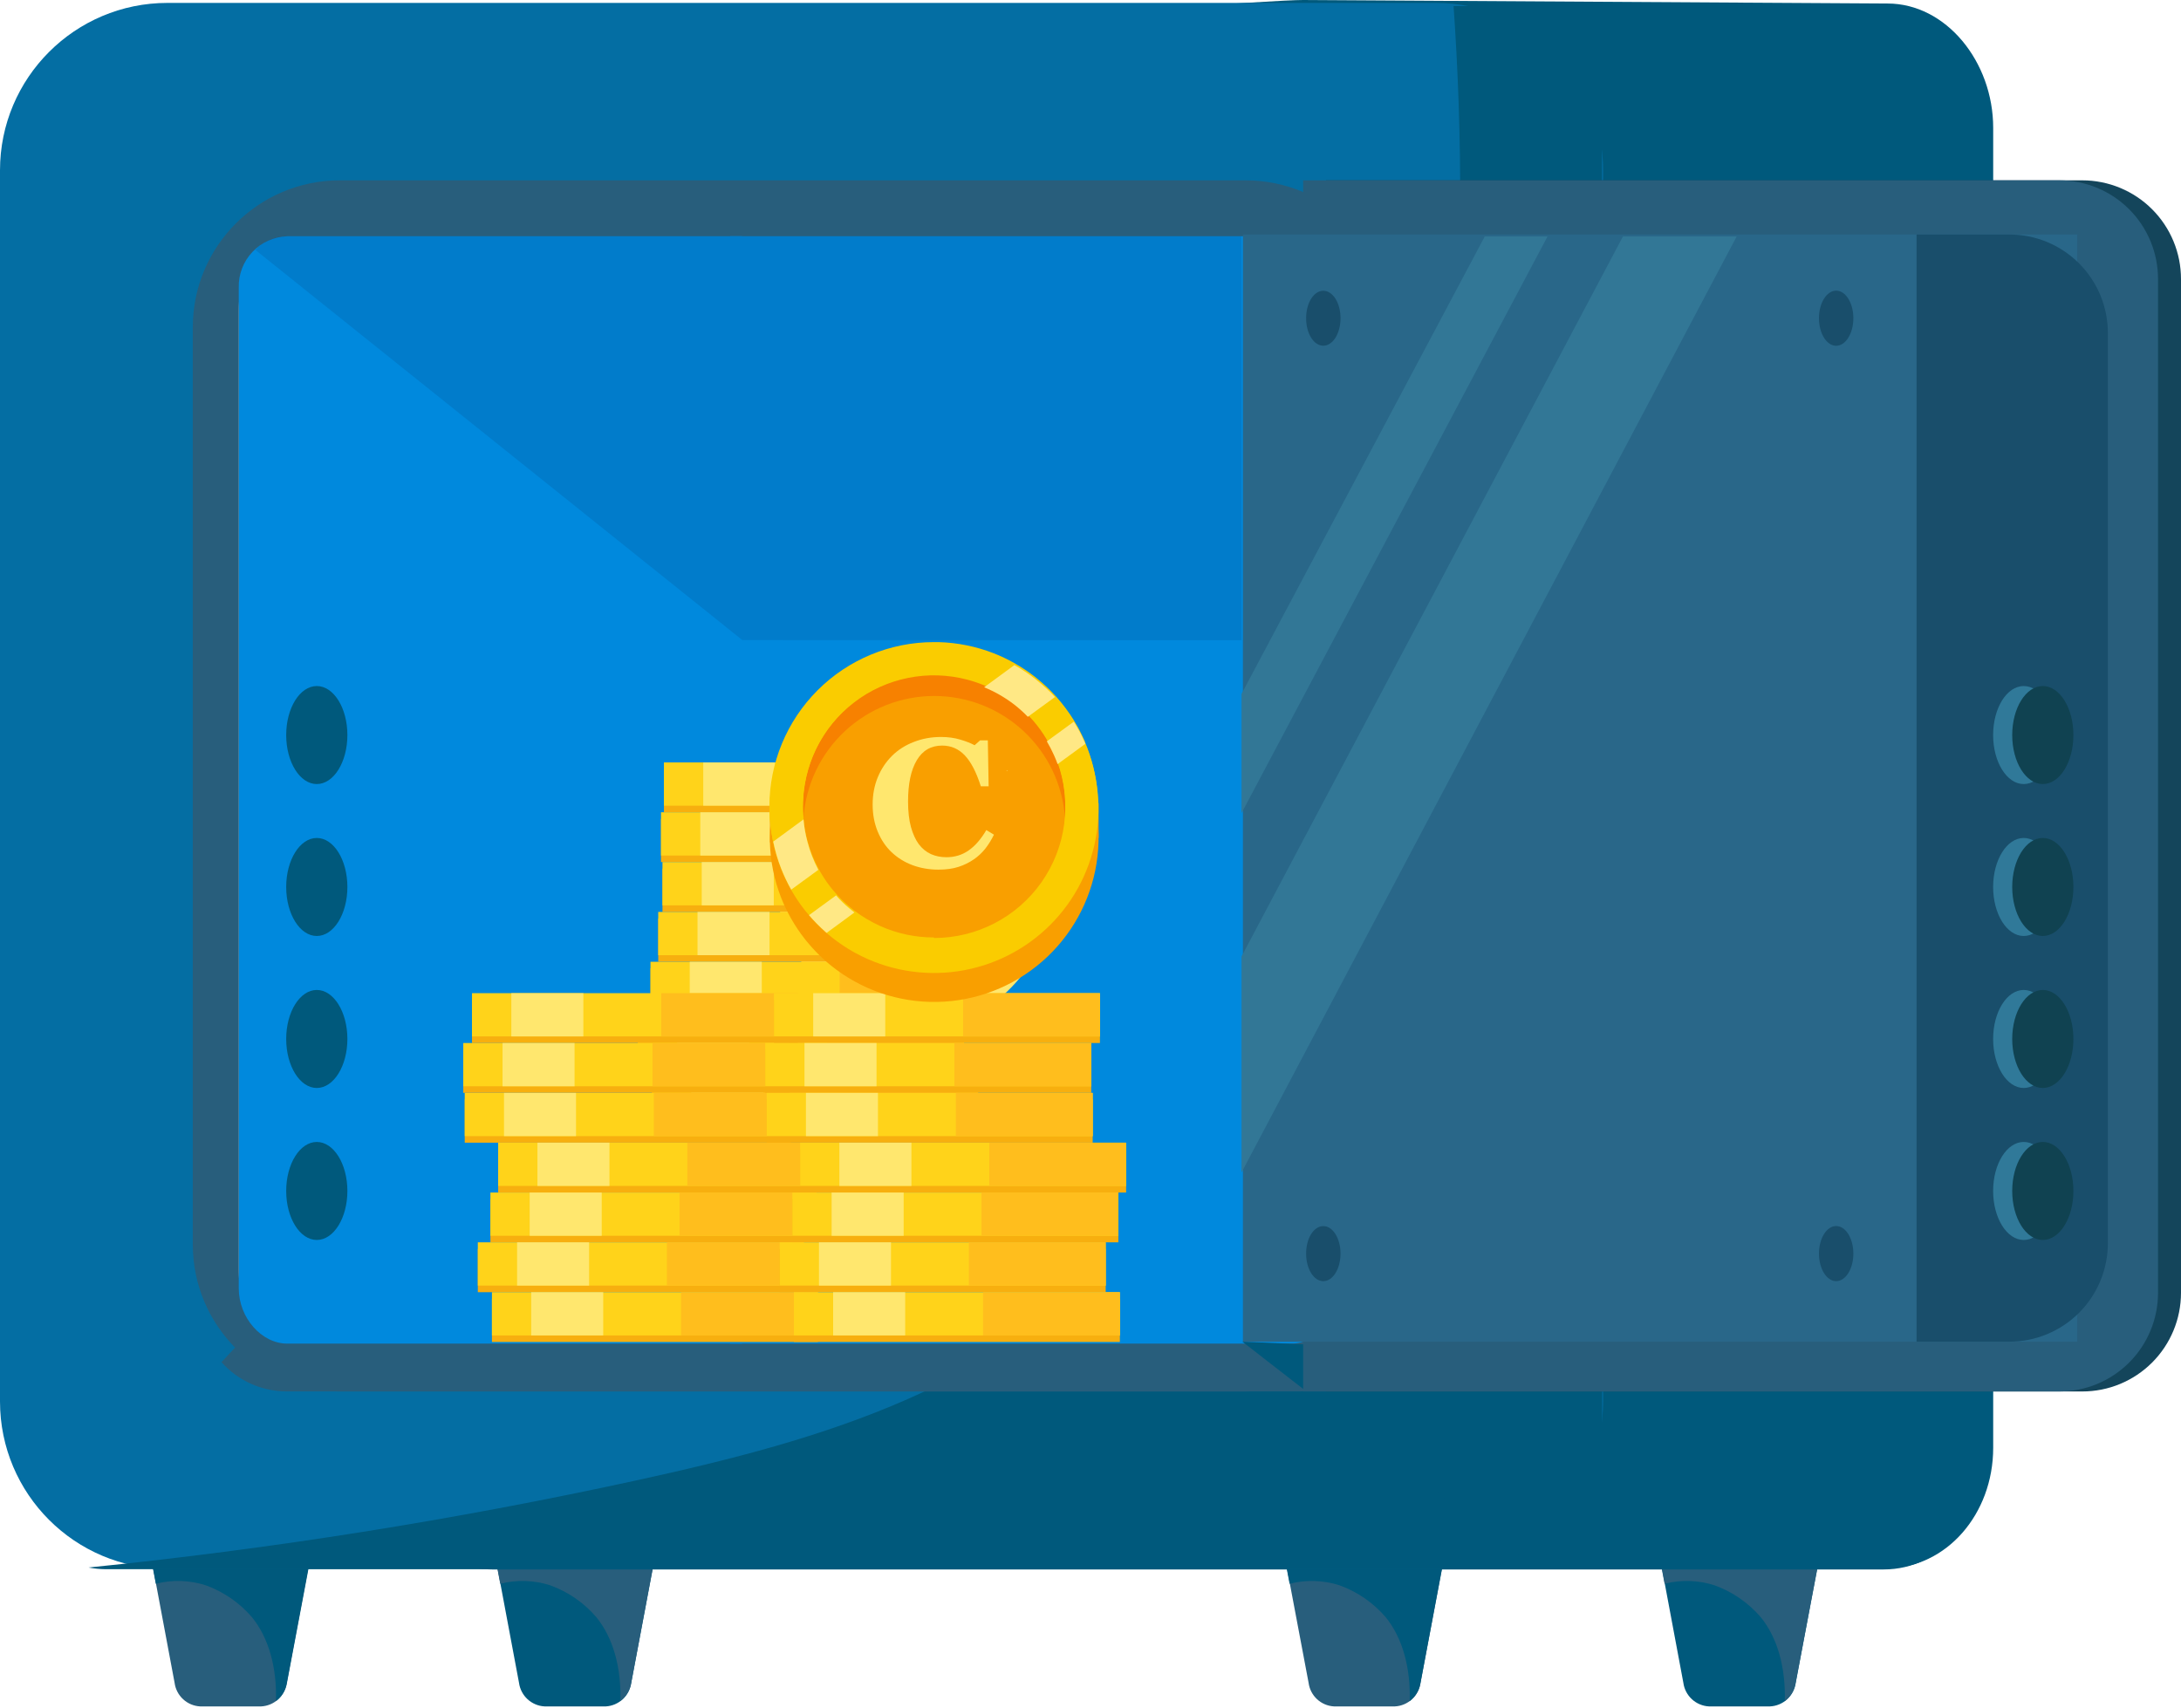 <svg width="360" height="282" viewBox="0 0 360 282" fill="none" xmlns="http://www.w3.org/2000/svg">
<path d="M43.1 281.69H33.05C32.001 281.638 31.004 281.221 30.231 280.51C29.458 279.8 28.959 278.841 28.82 277.8L23.23 248H52.92L47.33 277.8C47.191 278.841 46.692 279.8 45.919 280.51C45.146 281.221 44.149 281.638 43.1 281.69V281.69Z" fill="#285E7C"/>
<path d="M23.23 248.32L25.72 261.44C28.44 260.749 31.299 260.839 33.97 261.7C36.901 262.764 39.511 264.561 41.55 266.92C44.36 270.33 45.72 275.29 45.55 280.81C46.472 280.127 47.107 279.126 47.33 278L52.92 248.34L23.23 248.32Z" fill="#00597C"/>
<path d="M230.24 281.69H220.19C219.148 281.631 218.159 281.211 217.394 280.5C216.629 279.79 216.136 278.835 216 277.8L210.37 248H240.06L234.47 277.8C234.329 278.84 233.829 279.798 233.057 280.508C232.284 281.218 231.288 281.637 230.24 281.69V281.69Z" fill="#285E7C"/>
<path d="M210.37 248.32L212.86 261.44C215.58 260.749 218.439 260.839 221.11 261.7C224.041 262.764 226.651 264.561 228.69 266.92C231.49 270.33 232.85 275.29 232.69 280.81C233.602 280.115 234.226 279.107 234.44 277.98L240.03 248.32H210.37Z" fill="#00597C"/>
<path d="M100 281.69H89.9C88.852 281.637 87.856 281.218 87.083 280.508C86.311 279.798 85.811 278.84 85.67 277.8L80.08 248H109.78L104.19 277.8C104.051 278.833 103.556 279.786 102.792 280.496C102.028 281.205 101.041 281.628 100 281.69Z" fill="#00597C"/>
<path d="M80.08 248.32L82.57 261.44C85.29 260.749 88.149 260.839 90.82 261.7C93.752 262.761 96.363 264.559 98.4 266.92C101.21 270.33 102.57 275.29 102.4 280.81C103.315 280.116 103.942 279.108 104.16 277.98L109.75 248.32H80.08Z" fill="#285E7C"/>
<path d="M292.15 281.69H282.09C281.042 281.637 280.046 281.218 279.273 280.508C278.501 279.798 278.001 278.84 277.86 277.8L272.28 248H302L296.41 277.8C296.268 278.845 295.764 279.806 294.985 280.517C294.207 281.228 293.203 281.643 292.15 281.69Z" fill="#00597C"/>
<path d="M272.28 248.32L274.76 261.44C277.48 260.749 280.339 260.839 283.01 261.7C285.945 262.762 288.558 264.56 290.6 266.92C293.4 270.33 294.76 275.29 294.6 280.81C295.509 280.112 296.131 279.105 296.35 277.98L302 248.32H272.28Z" fill="#285E7C"/>
<path d="M311.56 258.85H81.86C72.22 258.85 64.4 250 64.4 239V21.11C64.4 10.17 205.45 0 215.1 0L311.56 0.58C321.2 0.58 329 10.17 329 21.11V239C329 250 321.2 258.85 311.56 258.85Z" fill="#00597C"/>
<path d="M304 157.57C268.9 99.26 277.86 20.47 279 1.3L95.54 3.58C85.9 3.58 63.73 16.33 63.73 27V239.6C63.73 250.23 71.59 259.08 81.23 259.08H310.93C320.57 259.08 328.22 250.23 328.22 239.6V192.09C316 179.09 308.08 164.39 304 157.57Z" fill="#00597C"/>
<path d="M236.97 0.48H27.64C12.375 0.48 0 12.855 0 28.12V231.35C0 246.615 12.375 258.99 27.64 258.99H236.97C252.235 258.99 264.61 246.615 264.61 231.35V28.12C264.61 12.855 252.235 0.48 236.97 0.48Z" fill="#046EA3"/>
<path d="M247.15 1H239.93C242.79 41.85 241.49 102.15 217.8 157.21C206.57 183.31 195.26 196.62 189.37 202.95C164.89 229.27 136.58 237.49 104.72 244.45C74.981 250.915 44.899 255.693 14.62 258.76C15.556 258.939 16.507 259.033 17.46 259.04H247.15C256.8 259.04 264.42 250.04 264.42 239.14V20.29C264.42 9.35 256.8 1 247.15 1Z" fill="#00597C"/>
<path d="M205.59 29.77H56.1C42.691 29.77 31.82 40.641 31.82 54.05V205.42C31.82 218.829 42.691 229.7 56.1 229.7H205.59C218.999 229.7 229.87 218.829 229.87 205.42V54.05C229.87 40.641 218.999 29.77 205.59 29.77Z" fill="#285E7C"/>
<path d="M210.57 39.03H51.64C44.858 39.03 39.36 44.528 39.36 51.31V209.53C39.36 216.312 44.858 221.81 51.64 221.81H210.57C217.352 221.81 222.85 216.312 222.85 209.53V51.31C222.85 44.528 217.352 39.03 210.57 39.03Z" fill="#81827E"/>
<path d="M131.25 123L36.56 224.86C37.893 226.359 39.524 227.563 41.35 228.395C43.175 229.226 45.154 229.668 47.16 229.69H214.54C216.521 229.675 218.477 229.251 220.285 228.444C222.094 227.637 223.716 226.464 225.05 225L131.25 123Z" fill="#285E7C"/>
<path d="M47.41 39C45.227 39.071 43.16 40.002 41.662 41.591C40.163 43.179 39.353 45.297 39.41 47.48V212.68C39.41 217.54 43.18 221.8 47.41 221.8H122.5V39H47.41Z" fill="#0089DD"/>
<path d="M213.1 39H120.5V221.8H213.1C217.38 221.8 220.85 217.54 220.85 212.68V47.51C220.85 42.65 217.38 39 213.1 39Z" fill="#0089DD"/>
<path d="M52.29 129.43C55.079 129.43 57.34 125.808 57.34 121.34C57.34 116.872 55.079 113.25 52.29 113.25C49.501 113.25 47.24 116.872 47.24 121.34C47.24 125.808 49.501 129.43 52.29 129.43Z" fill="#00597C"/>
<path d="M52.29 154.51C55.079 154.51 57.34 150.888 57.34 146.42C57.34 141.952 55.079 138.33 52.29 138.33C49.501 138.33 47.24 141.952 47.24 146.42C47.24 150.888 49.501 154.51 52.29 154.51Z" fill="#00597C"/>
<path d="M52.29 179.6C55.079 179.6 57.34 175.978 57.34 171.51C57.34 167.042 55.079 163.42 52.29 163.42C49.501 163.42 47.24 167.042 47.24 171.51C47.24 175.978 49.501 179.6 52.29 179.6Z" fill="#00597C"/>
<path d="M52.29 204.69C55.079 204.69 57.34 201.068 57.34 196.6C57.34 192.132 55.079 188.51 52.29 188.51C49.501 188.51 47.24 192.132 47.24 196.6C47.24 201.068 49.501 204.69 52.29 204.69Z" fill="#00597C"/>
<path d="M264.42 239.18V224.09L205.07 221.48C205.07 221.48 233.56 243.7 252.42 258C259.41 255.43 264.42 248 264.42 239.18Z" fill="#00597C"/>
<path d="M218.89 29.77H343.71C345.85 29.77 347.969 30.192 349.946 31.011C351.923 31.83 353.72 33.031 355.232 34.545C356.745 36.059 357.945 37.855 358.763 39.833C359.581 41.811 360.001 43.93 360 46.07V213.41C360 217.73 358.284 221.874 355.229 224.929C352.174 227.984 348.03 229.7 343.71 229.7H218.89V29.77Z" fill="#14455B"/>
<path d="M215.1 29.77H339.92C344.24 29.77 348.384 31.486 351.439 34.541C354.494 37.596 356.21 41.74 356.21 46.06V213.41C356.21 217.73 354.494 221.874 351.439 224.929C348.384 227.984 344.24 229.7 339.92 229.7H215.1V29.77Z" fill="#285E7C"/>
<path d="M342.87 38.71H205.16V221.49H342.87V38.71Z" fill="#296789"/>
<path d="M316.35 38.71H331.68C333.817 38.711 335.933 39.134 337.906 39.953C339.88 40.773 341.672 41.974 343.182 43.487C344.691 44.999 345.887 46.795 346.702 48.771C347.517 50.746 347.934 52.863 347.93 55V205.22C347.93 209.532 346.217 213.668 343.168 216.718C340.118 219.767 335.982 221.48 331.67 221.48H316.35V38.71Z" fill="#194E6B"/>
<path d="M334.04 129.43C336.829 129.43 339.09 125.808 339.09 121.34C339.09 116.872 336.829 113.25 334.04 113.25C331.251 113.25 328.99 116.872 328.99 121.34C328.99 125.808 331.251 129.43 334.04 129.43Z" fill="#307999"/>
<path d="M334.04 154.51C336.829 154.51 339.09 150.888 339.09 146.42C339.09 141.952 336.829 138.33 334.04 138.33C331.251 138.33 328.99 141.952 328.99 146.42C328.99 150.888 331.251 154.51 334.04 154.51Z" fill="#307999"/>
<path d="M334.04 179.6C336.829 179.6 339.09 175.978 339.09 171.51C339.09 167.042 336.829 163.42 334.04 163.42C331.251 163.42 328.99 167.042 328.99 171.51C328.99 175.978 331.251 179.6 334.04 179.6Z" fill="#307999"/>
<path d="M334.04 204.69C336.829 204.69 339.09 201.068 339.09 196.6C339.09 192.132 336.829 188.51 334.04 188.51C331.251 188.51 328.99 192.132 328.99 196.6C328.99 201.068 331.251 204.69 334.04 204.69Z" fill="#307999"/>
<path d="M337.19 129.43C339.979 129.43 342.24 125.808 342.24 121.34C342.24 116.872 339.979 113.25 337.19 113.25C334.401 113.25 332.14 116.872 332.14 121.34C332.14 125.808 334.401 129.43 337.19 129.43Z" fill="#104251"/>
<path d="M337.19 154.51C339.979 154.51 342.24 150.888 342.24 146.42C342.24 141.952 339.979 138.33 337.19 138.33C334.401 138.33 332.14 141.952 332.14 146.42C332.14 150.888 334.401 154.51 337.19 154.51Z" fill="#104251"/>
<path d="M337.19 179.6C339.979 179.6 342.24 175.978 342.24 171.51C342.24 167.042 339.979 163.42 337.19 163.42C334.401 163.42 332.14 167.042 332.14 171.51C332.14 175.978 334.401 179.6 337.19 179.6Z" fill="#104251"/>
<path d="M337.19 204.69C339.979 204.69 342.24 201.068 342.24 196.6C342.24 192.132 339.979 188.51 337.19 188.51C334.401 188.51 332.14 192.132 332.14 196.6C332.14 201.068 334.401 204.69 337.19 204.69Z" fill="#104251"/>
<path d="M221.27 52.53C221.27 55.04 220 57.07 218.43 57.07C216.86 57.07 215.59 55.07 215.59 52.53C215.59 49.99 216.86 48 218.43 48C220 48 221.27 50 221.27 52.53Z" fill="#194E6B"/>
<path d="M303.08 57.08C304.648 57.08 305.92 55.043 305.92 52.53C305.92 50.017 304.648 47.98 303.08 47.98C301.511 47.98 300.24 50.017 300.24 52.53C300.24 55.043 301.511 57.08 303.08 57.08Z" fill="#194E6B"/>
<path d="M221.27 206.94C221.27 204.43 220 202.4 218.43 202.4C216.86 202.4 215.59 204.4 215.59 206.94C215.59 209.48 216.86 211.49 218.43 211.49C220 211.49 221.27 209.46 221.27 206.94Z" fill="#194E6B"/>
<path d="M303.08 211.49C304.648 211.49 305.92 209.453 305.92 206.94C305.92 204.427 304.648 202.39 303.08 202.39C301.511 202.39 300.24 204.427 300.24 206.94C300.24 209.453 301.511 211.49 303.08 211.49Z" fill="#194E6B"/>
<path d="M151.26 169.84C164.172 169.84 174.64 157.962 174.64 143.31C174.64 128.658 164.172 116.78 151.26 116.78C138.348 116.78 127.88 128.658 127.88 143.31C127.88 157.962 138.348 169.84 151.26 169.84Z" fill="#FFE76E"/>
<path d="M151.26 165.7C140.38 165.7 131.53 155.7 131.53 143.31C131.53 130.92 140.38 120.92 151.26 120.92C162.14 120.92 171 131 171 143.31C171 155.62 162.14 165.7 151.26 165.7Z" fill="#FFCF48"/>
<path d="M151.26 165.7C140.38 165.7 131.53 155.7 131.53 143.31C131.53 130.92 140.38 120.92 151.26 120.92C162.14 120.92 171 131 171 143.31C171 155.62 162.14 165.7 151.26 165.7Z" fill="#FFD31A"/>
<path d="M133.24 145.24C133.24 132.9 142.09 122.86 152.97 122.86C155.407 122.888 157.813 123.4 160.05 124.366C162.287 125.333 164.31 126.735 166 128.49C164.283 126.181 162.058 124.297 159.497 122.985C156.936 121.672 154.107 120.966 151.23 120.92C140.35 120.92 131.5 130.92 131.5 143.31C131.431 149.557 133.827 155.579 138.17 160.07C134.918 155.815 133.183 150.595 133.24 145.24V145.24Z" fill="#FFBE1D"/>
<path d="M146.65 142.24C146.143 141.855 145.739 141.35 145.476 140.771C145.212 140.191 145.097 139.555 145.14 138.92C145.214 137.902 145.526 136.916 146.05 136.04C146.491 135.163 147.144 134.411 147.95 133.85C148.483 133.489 149.061 133.2 149.67 132.99V132.54C149.663 131.969 149.87 131.416 150.25 130.99C150.405 130.794 150.596 130.63 150.814 130.509C151.032 130.387 151.272 130.309 151.52 130.28H152.65C153.147 130.322 153.607 130.56 153.93 130.94C154.317 131.36 154.534 131.909 154.54 132.48V132.93C155.154 133.133 155.741 133.408 156.29 133.75C157.099 134.286 157.762 135.014 158.22 135.87C158.77 136.729 159.113 137.705 159.22 138.72V139.72C159.224 140.292 159.022 140.846 158.65 141.28C158.329 141.664 157.876 141.914 157.38 141.98H156.25C155.748 141.935 155.285 141.695 154.96 141.31C154.575 140.889 154.361 140.34 154.36 139.77C154.332 139.045 154.08 138.347 153.64 137.77C153.317 137.39 152.857 137.152 152.36 137.11H152C151.501 137.173 151.045 137.428 150.73 137.82C150.357 138.25 150.154 138.801 150.16 139.37C150.161 139.535 150.202 139.697 150.281 139.841C150.359 139.986 150.472 140.109 150.61 140.2L157.87 146.62C158.377 147.007 158.781 147.514 159.044 148.095C159.308 148.676 159.423 149.313 159.38 149.95C159.304 150.964 158.992 151.947 158.47 152.82C158.028 153.693 157.379 154.445 156.58 155.01C156.045 155.373 155.463 155.663 154.85 155.87V156.32C154.856 156.889 154.653 157.44 154.28 157.87C153.962 158.265 153.503 158.52 153 158.58H151.87C151.373 158.538 150.913 158.3 150.59 157.92C150.203 157.5 149.986 156.951 149.98 156.38V155.93C149.362 155.729 148.771 155.454 148.22 155.11C147.409 154.577 146.745 153.848 146.29 152.99C145.74 152.134 145.398 151.162 145.29 150.15V149.15C145.284 148.581 145.487 148.03 145.86 147.6C146.174 147.206 146.63 146.951 147.13 146.89H148.26C148.508 146.91 148.749 146.978 148.971 147.091C149.192 147.205 149.389 147.361 149.55 147.55C149.932 147.973 150.149 148.52 150.16 149.09C150.181 149.815 150.43 150.514 150.87 151.09C151.193 151.47 151.653 151.708 152.15 151.75H152.55C153.046 151.684 153.499 151.434 153.82 151.05C154.192 150.616 154.394 150.062 154.39 149.49C154.389 149.325 154.348 149.163 154.269 149.019C154.191 148.874 154.078 148.751 153.94 148.66L146.65 142.24Z" fill="#FFBE1D"/>
<path d="M145.68 141.13C145.171 140.746 144.767 140.242 144.503 139.662C144.239 139.082 144.125 138.445 144.17 137.81C144.246 136.796 144.558 135.813 145.08 134.94C145.522 134.067 146.171 133.315 146.97 132.75C147.507 132.386 148.088 132.094 148.7 131.88V131.44C148.694 130.868 148.896 130.313 149.27 129.88C149.585 129.489 150.041 129.237 150.54 129.18H151.67C151.919 129.2 152.161 129.269 152.383 129.385C152.604 129.5 152.801 129.658 152.96 129.85C153.344 130.272 153.561 130.819 153.57 131.39V131.83C154.187 132.037 154.778 132.315 155.33 132.66C156.141 133.193 156.805 133.922 157.26 134.78C157.81 135.636 158.152 136.608 158.26 137.62V138.62C158.268 139.192 158.065 139.748 157.69 140.18C157.535 140.375 157.343 140.537 157.125 140.657C156.907 140.777 156.667 140.853 156.42 140.88H155.29C155.042 140.86 154.801 140.792 154.579 140.679C154.358 140.565 154.161 140.409 154 140.22C153.616 139.798 153.399 139.251 153.39 138.68C153.369 137.955 153.12 137.256 152.68 136.68C152.521 136.488 152.324 136.33 152.103 136.215C151.881 136.099 151.639 136.03 151.39 136.01H151C150.501 136.067 150.045 136.319 149.73 136.71C149.356 137.143 149.154 137.698 149.16 138.27C149.161 138.435 149.202 138.597 149.281 138.741C149.359 138.886 149.472 139.009 149.61 139.1L156.86 145.52C157.368 145.904 157.773 146.409 158.039 146.988C158.304 147.568 158.421 148.204 158.38 148.84C158.3 149.855 157.985 150.838 157.46 151.71C157.025 152.588 156.375 153.341 155.57 153.9C155.037 154.263 154.459 154.556 153.85 154.77V155.21C153.858 155.782 153.655 156.338 153.28 156.77C153.125 156.965 152.933 157.127 152.715 157.247C152.497 157.367 152.257 157.443 152.01 157.47H150.88C150.631 157.449 150.389 157.379 150.168 157.264C149.947 157.149 149.75 156.991 149.59 156.8C149.207 156.382 148.993 155.837 148.99 155.27V154.82C148.375 154.615 147.788 154.337 147.24 153.99C146.426 153.464 145.762 152.737 145.31 151.88C144.757 151.022 144.414 150.046 144.31 149.03V148.03C144.298 147.457 144.501 146.9 144.88 146.47C145.035 146.275 145.227 146.113 145.445 145.993C145.663 145.873 145.903 145.797 146.15 145.77H147.28C147.527 145.791 147.768 145.861 147.988 145.976C148.208 146.091 148.402 146.249 148.56 146.44C148.95 146.854 149.168 147.401 149.17 147.97C149.196 148.694 149.444 149.392 149.88 149.97C150.04 150.161 150.237 150.319 150.458 150.434C150.679 150.549 150.921 150.619 151.17 150.64H151.56C151.807 150.613 152.047 150.537 152.265 150.417C152.483 150.297 152.675 150.135 152.83 149.94C153.212 149.511 153.419 148.954 153.41 148.38C153.408 148.214 153.365 148.052 153.285 147.907C153.204 147.762 153.089 147.639 152.95 147.55L145.68 141.13Z" fill="#FFE36E"/>
<path d="M152.72 124.53C152.685 124.811 152.57 125.076 152.389 125.293C152.207 125.51 151.967 125.67 151.697 125.754C151.426 125.838 151.138 125.842 150.865 125.766C150.592 125.689 150.348 125.536 150.16 125.324C149.973 125.112 149.85 124.851 149.808 124.571C149.765 124.291 149.804 124.005 149.921 123.747C150.037 123.489 150.225 123.27 150.462 123.116C150.7 122.962 150.977 122.88 151.26 122.88C151.671 122.908 152.055 123.097 152.328 123.406C152.601 123.715 152.742 124.118 152.72 124.53V124.53Z" fill="#FFE36E"/>
<path d="M152.72 162.09C152.685 161.809 152.57 161.544 152.389 161.327C152.207 161.11 151.967 160.95 151.697 160.866C151.426 160.782 151.138 160.778 150.865 160.854C150.592 160.931 150.348 161.084 150.16 161.296C149.973 161.508 149.85 161.769 149.808 162.049C149.765 162.329 149.804 162.615 149.921 162.873C150.037 163.131 150.225 163.35 150.462 163.504C150.7 163.658 150.977 163.74 151.26 163.74C151.671 163.712 152.055 163.523 152.328 163.214C152.601 162.905 152.742 162.502 152.72 162.09Z" fill="#FFE36E"/>
<path d="M134.71 141.65C135.046 141.607 135.388 141.668 135.689 141.824C135.99 141.98 136.236 142.225 136.395 142.524C136.554 142.824 136.618 143.165 136.579 143.501C136.539 143.838 136.398 144.155 136.174 144.41C135.95 144.664 135.654 144.845 135.325 144.927C134.996 145.009 134.65 144.989 134.332 144.87C134.015 144.75 133.741 144.537 133.548 144.259C133.355 143.98 133.251 143.649 133.25 143.31C133.225 142.897 133.365 142.49 133.638 142.179C133.912 141.869 134.297 141.678 134.71 141.65Z" fill="#FFE36E"/>
<path d="M167.81 144.97C168.616 144.97 169.27 144.227 169.27 143.31C169.27 142.393 168.616 141.65 167.81 141.65C167.004 141.65 166.35 142.393 166.35 143.31C166.35 144.227 167.004 144.97 167.81 144.97Z" fill="#FFE36E"/>
<path d="M138.53 155.42C138.655 155.267 138.812 155.144 138.99 155.06C139.168 154.975 139.363 154.931 139.56 154.931C139.757 154.931 139.952 154.975 140.13 155.06C140.308 155.144 140.465 155.267 140.59 155.42C140.867 155.747 141.019 156.162 141.019 156.59C141.019 157.018 140.867 157.433 140.59 157.76C140.465 157.913 140.308 158.036 140.13 158.12C139.952 158.205 139.757 158.249 139.56 158.249C139.363 158.249 139.168 158.205 138.99 158.12C138.812 158.036 138.655 157.913 138.53 157.76C138.253 157.433 138.101 157.018 138.101 156.59C138.101 156.162 138.253 155.747 138.53 155.42Z" fill="#FFE36E"/>
<path d="M161.93 128.86C161.654 129.189 161.503 129.605 161.503 130.035C161.503 130.465 161.654 130.881 161.93 131.21C162.058 131.36 162.216 131.48 162.395 131.563C162.574 131.645 162.768 131.688 162.965 131.688C163.162 131.688 163.356 131.645 163.535 131.563C163.714 131.48 163.872 131.36 164 131.21C164.276 130.881 164.427 130.465 164.427 130.035C164.427 129.605 164.276 129.189 164 128.86C163.874 128.707 163.716 128.584 163.537 128.499C163.358 128.415 163.163 128.371 162.965 128.371C162.767 128.371 162.572 128.415 162.393 128.499C162.214 128.584 162.056 128.707 161.93 128.86V128.86Z" fill="#FFE36E"/>
<path d="M140.59 128.86C140.866 129.189 141.017 129.605 141.017 130.035C141.017 130.465 140.866 130.881 140.59 131.21C140.463 131.36 140.305 131.48 140.128 131.562C139.95 131.645 139.756 131.687 139.56 131.687C139.364 131.687 139.17 131.645 138.992 131.562C138.815 131.48 138.657 131.36 138.53 131.21C138.254 130.881 138.103 130.465 138.103 130.035C138.103 129.605 138.254 129.189 138.53 128.86C138.655 128.707 138.812 128.584 138.99 128.5C139.168 128.415 139.363 128.371 139.56 128.371C139.757 128.371 139.952 128.415 140.13 128.5C140.308 128.584 140.465 128.707 140.59 128.86Z" fill="#FFE36E"/>
<path d="M164 155.42C163.874 155.267 163.716 155.144 163.537 155.059C163.358 154.975 163.163 154.931 162.965 154.931C162.767 154.931 162.572 154.975 162.393 155.059C162.214 155.144 162.056 155.267 161.93 155.42C161.653 155.747 161.501 156.162 161.501 156.59C161.501 157.018 161.653 157.433 161.93 157.76C162.056 157.913 162.214 158.036 162.393 158.121C162.572 158.205 162.767 158.249 162.965 158.249C163.163 158.249 163.358 158.205 163.537 158.121C163.716 158.036 163.874 157.913 164 157.76C164.277 157.433 164.429 157.018 164.429 156.59C164.429 156.162 164.277 155.747 164 155.42V155.42Z" fill="#FFE36E"/>
<path opacity="0.12" d="M204.93 105.69V39H47.41C46.423 38.989 45.444 39.183 44.536 39.568C43.627 39.954 42.808 40.523 42.13 41.24L122.53 105.66L204.93 105.69Z" fill="#091A47"/>
<path d="M245.08 39.03L204.93 114.55V134.23L255.44 39.03H245.08Z" fill="#327796"/>
<path d="M267.89 39.03L204.93 157.89V193.55L286.66 39.03H267.89Z" fill="#327796"/>
<path d="M163.4 126.95H109.59V134.09H163.4V126.95Z" fill="#F7AF0F"/>
<path d="M163.4 125.86H109.59V133H163.4V125.86Z" fill="#FFD31A"/>
<path d="M163.41 125.86H140.82V133H163.41V125.86Z" fill="#FFBE1D"/>
<path d="M127.97 125.86H116.08V133H127.97V125.86Z" fill="#FFE76E"/>
<path d="M162.92 135.17H109.11V142.31H162.92V135.17Z" fill="#F7AF0F"/>
<path d="M162.92 134.09H109.11V141.23H162.92V134.09Z" fill="#FFD31A"/>
<path d="M162.92 134.09H140.33V141.23H162.92V134.09Z" fill="#FFBE1D"/>
<path d="M127.48 134.09H115.59V141.23H127.48V134.09Z" fill="#FFE76E"/>
<path d="M163.16 143.4H109.35V150.54H163.16V143.4Z" fill="#F7AF0F"/>
<path d="M163.16 142.31H109.35V149.45H163.16V142.31Z" fill="#FFD31A"/>
<path d="M163.16 142.31H140.57V149.45H163.16V142.31Z" fill="#FFBE1D"/>
<path d="M127.72 142.31H115.83V149.45H127.72V142.31Z" fill="#FFE76E"/>
<path d="M162.46 151.62H108.65V158.76H162.46V151.62Z" fill="#F7AF0F"/>
<path d="M162.46 150.54H108.65V157.68H162.46V150.54Z" fill="#FFD31A"/>
<path d="M162.46 150.54H139.87V157.68H162.46V150.54Z" fill="#FFBE1D"/>
<path d="M127.02 150.54H115.13V157.68H127.02V150.54Z" fill="#FFE76E"/>
<path d="M161.18 159.85H107.37V166.99H161.18V159.85Z" fill="#F7AF0F"/>
<path d="M161.18 158.77H107.37V165.91H161.18V158.77Z" fill="#FFD31A"/>
<path d="M161.18 158.77H138.59V165.91H161.18V158.77Z" fill="#FFBE1D"/>
<path d="M125.74 158.77H113.85V165.91H125.74V158.77Z" fill="#FFE76E"/>
<path d="M159.1 168.08H105.29V175.22H159.1V168.08Z" fill="#F7AF0F"/>
<path d="M159.1 166.99H105.29V174.13H159.1V166.99Z" fill="#FFD31A"/>
<path d="M159.1 166.99H136.51V174.13H159.1V166.99Z" fill="#FFBE1D"/>
<path d="M123.66 166.99H111.77V174.13H123.66V166.99Z" fill="#FFE76E"/>
<path d="M161.43 176.3H107.62V183.44H161.43V176.3Z" fill="#F7AF0F"/>
<path d="M161.43 175.22H107.62V182.36H161.43V175.22Z" fill="#FFD31A"/>
<path d="M161.44 175.22H138.85V182.36H161.44V175.22Z" fill="#FFBE1D"/>
<path d="M125.99 175.22H114.1V182.36H125.99V175.22Z" fill="#FFE76E"/>
<path d="M131.72 165.04H77.91V172.18H131.72V165.04Z" fill="#F7AF0F"/>
<path d="M131.72 163.95H77.91V171.09H131.72V163.95Z" fill="#FFD31A"/>
<path d="M131.73 163.95H109.14V171.09H131.73V163.95Z" fill="#FFBE1D"/>
<path d="M96.29 163.95H84.4V171.09H96.29V163.95Z" fill="#FFE76E"/>
<path d="M130.28 173.26H76.47V180.4H130.28V173.26Z" fill="#F7AF0F"/>
<path d="M130.28 172.18H76.47V179.32H130.28V172.18Z" fill="#FFD31A"/>
<path d="M130.29 172.18H107.7V179.32H130.29V172.18Z" fill="#FFBE1D"/>
<path d="M94.84 172.18H82.95V179.32H94.84V172.18Z" fill="#FFE76E"/>
<path d="M130.52 181.49H76.71V188.63H130.52V181.49Z" fill="#F7AF0F"/>
<path d="M130.52 180.41H76.71V187.55H130.52V180.41Z" fill="#FFD31A"/>
<path d="M130.52 180.41H107.93V187.55H130.52V180.41Z" fill="#FFBE1D"/>
<path d="M95.08 180.41H83.19V187.55H95.08V180.41Z" fill="#FFE76E"/>
<path d="M136.04 189.72H82.23V196.86H136.04V189.72Z" fill="#F7AF0F"/>
<path d="M136.04 188.63H82.23V195.77H136.04V188.63Z" fill="#FFD31A"/>
<path d="M136.04 188.63H113.45V195.77H136.04V188.63Z" fill="#FFBE1D"/>
<path d="M100.6 188.63H88.71V195.77H100.6V188.63Z" fill="#FFE76E"/>
<path d="M134.76 197.94H80.95V205.08H134.76V197.94Z" fill="#F7AF0F"/>
<path d="M134.76 196.86H80.95V204H134.76V196.86Z" fill="#FFD31A"/>
<path d="M134.76 196.86H112.17V204H134.76V196.86Z" fill="#FFBE1D"/>
<path d="M99.32 196.86H87.43V204H99.32V196.86Z" fill="#FFE76E"/>
<path d="M132.68 206.17H78.87V213.31H132.68V206.17Z" fill="#F7AF0F"/>
<path d="M132.68 205.08H78.87V212.22H132.68V205.08Z" fill="#FFD31A"/>
<path d="M132.68 205.08H110.09V212.22H132.68V205.08Z" fill="#FFBE1D"/>
<path d="M97.24 205.08H85.35V212.22H97.24V205.08Z" fill="#FFE76E"/>
<path d="M135.01 214.39H81.2V221.53H135.01V214.39Z" fill="#F7AF0F"/>
<path d="M135.01 213.31H81.2V220.45H135.01V213.31Z" fill="#FFD31A"/>
<path d="M135.01 213.31H112.42V220.45H135.01V213.31Z" fill="#FFBE1D"/>
<path d="M99.57 213.31H87.68V220.45H99.57V213.31Z" fill="#FFE76E"/>
<path d="M181.56 165.04H127.75V172.18H181.56V165.04Z" fill="#F7AF0F"/>
<path d="M181.56 163.95H127.75V171.09H181.56V163.95Z" fill="#FFD31A"/>
<path d="M181.56 163.95H158.97V171.09H181.56V163.95Z" fill="#FFBE1D"/>
<path d="M146.12 163.95H134.23V171.09H146.12V163.95Z" fill="#FFE76E"/>
<path d="M180.12 173.26H126.31V180.4H180.12V173.26Z" fill="#F7AF0F"/>
<path d="M180.12 172.18H126.31V179.32H180.12V172.18Z" fill="#FFD31A"/>
<path d="M180.12 172.18H157.53V179.32H180.12V172.18Z" fill="#FFBE1D"/>
<path d="M144.68 172.18H132.79V179.32H144.68V172.18Z" fill="#FFE76E"/>
<path d="M180.36 181.49H126.55V188.63H180.36V181.49Z" fill="#F7AF0F"/>
<path d="M180.36 180.41H126.55V187.55H180.36V180.41Z" fill="#FFD31A"/>
<path d="M180.36 180.41H157.77V187.55H180.36V180.41Z" fill="#FFBE1D"/>
<path d="M144.92 180.41H133.03V187.55H144.92V180.41Z" fill="#FFE76E"/>
<path d="M185.88 189.72H132.07V196.86H185.88V189.72Z" fill="#F7AF0F"/>
<path d="M185.88 188.63H132.07V195.77H185.88V188.63Z" fill="#FFD31A"/>
<path d="M185.88 188.63H163.29V195.77H185.88V188.63Z" fill="#FFBE1D"/>
<path d="M150.44 188.63H138.55V195.77H150.44V188.63Z" fill="#FFE76E"/>
<path d="M184.6 197.94H130.79V205.08H184.6V197.94Z" fill="#F7AF0F"/>
<path d="M184.6 196.86H130.79V204H184.6V196.86Z" fill="#FFD31A"/>
<path d="M184.6 196.86H162.01V204H184.6V196.86Z" fill="#FFBE1D"/>
<path d="M149.16 196.86H137.27V204H149.16V196.86Z" fill="#FFE76E"/>
<path d="M182.51 206.17H128.7V213.31H182.51V206.17Z" fill="#F7AF0F"/>
<path d="M182.51 205.08H128.7V212.22H182.51V205.08Z" fill="#FFD31A"/>
<path d="M182.51 205.08H159.92V212.22H182.51V205.08Z" fill="#FFBE1D"/>
<path d="M147.07 205.08H135.18V212.22H147.07V205.08Z" fill="#FFE76E"/>
<path d="M184.85 214.39H131.04V221.53H184.85V214.39Z" fill="#F7AF0F"/>
<path d="M184.85 213.31H131.04V220.45H184.85V213.31Z" fill="#FFD31A"/>
<path d="M184.85 213.31H162.26V220.45H184.85V213.31Z" fill="#FFBE1D"/>
<path d="M149.41 213.31H137.52V220.45H149.41V213.31Z" fill="#FFE76E"/>
<path d="M127.09 139.03V132.55H181.34V138.25L179.19 144.81L139.64 150.43L127.09 139.03Z" fill="#F99F00"/>
<path d="M178.09 125.36C176.393 122.235 174.104 119.47 171.35 117.22L170.9 116.86C166.346 113.304 160.775 111.296 155 111.13H154.22C147.024 111.13 140.122 113.988 135.033 119.076C129.943 124.163 127.083 131.064 127.08 138.26C127.08 138.52 127.08 138.78 127.08 139.04C127.162 142.16 127.785 145.243 128.92 148.15C129.881 150.591 131.187 152.881 132.8 154.95C132.92 155.1 133.04 155.26 133.17 155.41C134.107 156.556 135.134 157.626 136.24 158.61C141.018 162.825 147.126 165.225 153.496 165.39C159.865 165.554 166.089 163.472 171.078 159.509C176.067 155.546 179.502 149.953 180.782 143.712C182.062 137.47 181.106 130.977 178.08 125.37L178.09 125.36ZM154.21 159.89C151.182 159.892 148.188 159.258 145.42 158.03C142.143 156.571 139.281 154.32 137.09 151.48C134.616 148.28 133.089 144.451 132.682 140.427C132.275 136.403 133.004 132.346 134.787 128.715C136.57 125.085 139.335 122.027 142.768 119.889C146.202 117.751 150.165 116.619 154.21 116.62C158.999 116.609 163.655 118.196 167.44 121.13C168.612 122.041 169.688 123.069 170.65 124.2C172.014 125.783 173.136 127.559 173.98 129.47C175.442 132.764 176.059 136.371 175.773 139.963C175.488 143.556 174.31 147.021 172.346 150.042C170.382 153.064 167.695 155.548 164.527 157.267C161.36 158.987 157.814 159.889 154.21 159.89V159.89Z" fill="#F99F00"/>
<path d="M178.09 120.57C177.104 118.756 175.916 117.058 174.55 115.51C173.571 114.399 172.501 113.372 171.35 112.44L170.9 112.07C168.827 110.457 166.534 109.151 164.09 108.19C161.186 107.056 158.107 106.433 154.99 106.35H154.21C150.646 106.35 147.117 107.052 143.824 108.416C140.531 109.78 137.539 111.779 135.019 114.299C132.499 116.819 130.5 119.811 129.136 123.104C127.772 126.397 127.07 129.926 127.07 133.49C127.07 133.75 127.07 134.01 127.07 134.26C127.152 137.38 127.775 140.463 128.91 143.37C129.868 145.815 131.175 148.109 132.79 150.18L133.16 150.63C134.092 151.781 135.119 152.851 136.23 153.83C137.778 155.196 139.476 156.384 141.29 157.37C146.431 160.14 152.329 161.179 158.108 160.332C163.886 159.485 169.237 156.797 173.367 152.667C177.497 148.537 180.185 143.186 181.032 137.408C181.879 131.629 180.84 125.731 178.07 120.59L178.09 120.57ZM154.21 155.1C149.929 155.102 145.744 153.834 142.184 151.457C138.623 149.08 135.848 145.701 134.209 141.746C132.57 137.791 132.141 133.439 132.975 129.241C133.81 125.042 135.871 121.185 138.898 118.158C141.925 115.131 145.782 113.07 149.981 112.235C154.179 111.401 158.531 111.83 162.486 113.469C166.44 115.108 169.82 117.883 172.197 121.444C174.574 125.004 175.842 129.189 175.84 133.47C175.861 136.316 175.316 139.139 174.237 141.773C173.157 144.406 171.565 146.799 169.552 148.812C167.539 150.825 165.146 152.417 162.513 153.497C159.879 154.576 157.056 155.121 154.21 155.1V155.1Z" fill="#FACC00"/>
<path d="M154.21 155.1C166.156 155.1 175.84 145.416 175.84 133.47C175.84 121.524 166.156 111.84 154.21 111.84C142.264 111.84 132.58 121.524 132.58 133.47C132.58 145.416 142.264 155.1 154.21 155.1Z" fill="#F99F00"/>
<path d="M154.21 114.89C159.683 114.891 164.953 116.967 168.957 120.699C172.962 124.43 175.403 129.54 175.79 135C175.79 134.49 175.84 134 175.84 133.47C175.902 130.59 175.388 127.726 174.329 125.047C173.269 122.368 171.686 119.927 169.67 117.868C167.655 115.809 165.249 114.174 162.594 113.057C159.938 111.94 157.086 111.365 154.205 111.365C151.324 111.365 148.472 111.94 145.816 113.057C143.161 114.174 140.755 115.809 138.74 117.868C136.724 119.927 135.141 122.368 134.081 125.047C133.022 127.726 132.508 130.59 132.57 133.47C132.57 133.977 132.59 134.487 132.63 135C133.015 129.539 135.455 124.428 139.46 120.696C143.465 116.964 148.736 114.889 154.21 114.89V114.89Z" fill="#F78100"/>
<path d="M179.09 122.43C178.76 121.68 178.4 120.94 178.02 120.22C177.747 119.733 177.467 119.253 177.18 118.78C176.378 117.503 175.476 116.292 174.48 115.16L174.07 114.71C173.204 113.771 172.272 112.895 171.28 112.09L170.83 111.72C169.753 110.885 168.617 110.129 167.43 109.46C166.337 108.84 165.2 108.299 164.03 107.84C161.122 106.706 158.04 106.084 154.92 106H154.14C146.942 106 140.039 108.859 134.949 113.949C129.859 119.039 127 125.942 127 133.14C127 133.4 127 133.66 127 133.91C127.037 135.487 127.218 137.056 127.54 138.6C127.847 140.108 128.282 141.586 128.84 143.02C129.794 145.467 131.102 147.761 132.72 149.83L133.09 150.28L133.45 150.72C134.289 151.701 135.195 152.623 136.16 153.48L136.36 153.65C137.855 154.943 139.484 156.073 141.22 157.02C146.177 159.686 151.84 160.747 157.427 160.054C163.013 159.362 168.246 156.951 172.402 153.155C176.558 149.359 179.432 144.365 180.627 138.864C181.821 133.364 181.277 127.628 179.07 122.45L179.09 122.43ZM154.14 154.75C151.112 154.757 148.116 154.123 145.35 152.89C143.79 152.193 142.317 151.317 140.96 150.28C140.66 150.05 140.37 149.81 140.08 149.56C139.31 148.91 138.591 148.201 137.93 147.44C137.61 147.09 137.31 146.72 137.02 146.35C136.266 145.372 135.597 144.332 135.02 143.24C134.249 141.784 133.648 140.244 133.23 138.65C132.904 137.425 132.69 136.173 132.59 134.91C132.54 134.32 132.51 133.72 132.51 133.12C132.51 129.807 133.271 126.538 134.734 123.566C136.197 120.593 138.323 117.996 140.948 115.975C143.573 113.954 146.627 112.563 149.875 111.908C153.122 111.253 156.477 111.353 159.68 112.2C160.612 112.448 161.527 112.755 162.42 113.12C164.209 113.851 165.89 114.82 167.42 116C168.204 116.616 168.946 117.284 169.64 118C169.99 118.35 170.31 118.71 170.64 119.08C171.438 120.017 172.154 121.021 172.78 122.08C173.222 122.822 173.619 123.59 173.97 124.38C174.18 124.86 174.38 125.38 174.56 125.84C175.74 129.109 176.115 132.614 175.655 136.058C175.195 139.503 173.912 142.786 171.915 145.63C169.918 148.474 167.266 150.796 164.183 152.399C161.099 154.002 157.675 154.839 154.2 154.84L154.14 154.75Z" fill="#FACC00"/>
<path d="M133.29 139C133.708 140.594 134.309 142.134 135.08 143.59L130.6 146.86C129.963 145.73 129.405 144.557 128.93 143.35C128.372 141.916 127.937 140.438 127.63 138.93L132.63 135.26C132.737 136.524 132.957 137.776 133.29 139V139Z" fill="#FFE885"/>
<path d="M174.14 115.06L169.66 118.33C168.966 117.614 168.224 116.946 167.44 116.33C165.91 115.15 164.229 114.181 162.44 113.45L167.44 109.79C168.627 110.459 169.763 111.215 170.84 112.05L171.29 112.42C172.303 113.229 173.256 114.112 174.14 115.06V115.06Z" fill="#FFE885"/>
<path d="M140.15 149.91C140.44 150.16 140.73 150.4 141.03 150.63L136.45 154L136.25 153.83C135.285 152.973 134.379 152.051 133.54 151.07L138 147.81C138.662 148.564 139.381 149.266 140.15 149.91V149.91Z" fill="#FFE885"/>
<path d="M166.29 127.13C166.296 127.166 166.296 127.204 166.29 127.24H166.11L166.29 127.13Z" fill="#FFE885"/>
<path d="M179.16 122.78L174.57 126.14C174.39 125.64 174.19 125.14 173.98 124.68C173.629 123.89 173.232 123.122 172.79 122.38L177.25 119.13C177.543 119.597 177.823 120.077 178.09 120.57C178.47 121.29 178.83 122 179.16 122.78Z" fill="#FFE885"/>
<path d="M154.909 143.557C153.386 143.557 151.96 143.312 150.632 142.824C149.304 142.326 148.146 141.608 147.16 140.671C146.193 139.753 145.432 138.62 144.875 137.272C144.318 135.915 144.04 134.426 144.04 132.805C144.04 131.193 144.318 129.704 144.875 128.337C145.441 126.96 146.232 125.769 147.248 124.763C148.244 123.776 149.44 123.015 150.837 122.478C152.233 121.931 153.728 121.657 155.319 121.657C156.472 121.657 157.521 121.799 158.469 122.082C159.416 122.355 160.217 122.668 160.871 123.02L161.779 122.214H163.054L163.186 129.802H161.896C161.164 127.487 160.285 125.788 159.26 124.704C158.234 123.62 156.984 123.078 155.51 123.078C153.674 123.078 152.277 123.889 151.32 125.51C150.363 127.121 149.885 129.387 149.885 132.307C149.885 133.957 150.046 135.368 150.368 136.54C150.7 137.702 151.13 138.64 151.657 139.353C152.224 140.095 152.893 140.642 153.664 140.993C154.436 141.335 155.29 141.506 156.228 141.506C157.595 141.506 158.811 141.135 159.875 140.393C160.949 139.65 161.926 138.527 162.805 137.023L164.064 137.785C163.645 138.645 163.166 139.416 162.629 140.1C162.092 140.773 161.472 141.354 160.769 141.843C159.997 142.38 159.143 142.8 158.205 143.103C157.277 143.405 156.179 143.557 154.909 143.557Z" fill="#FFE76E"/>
</svg>

